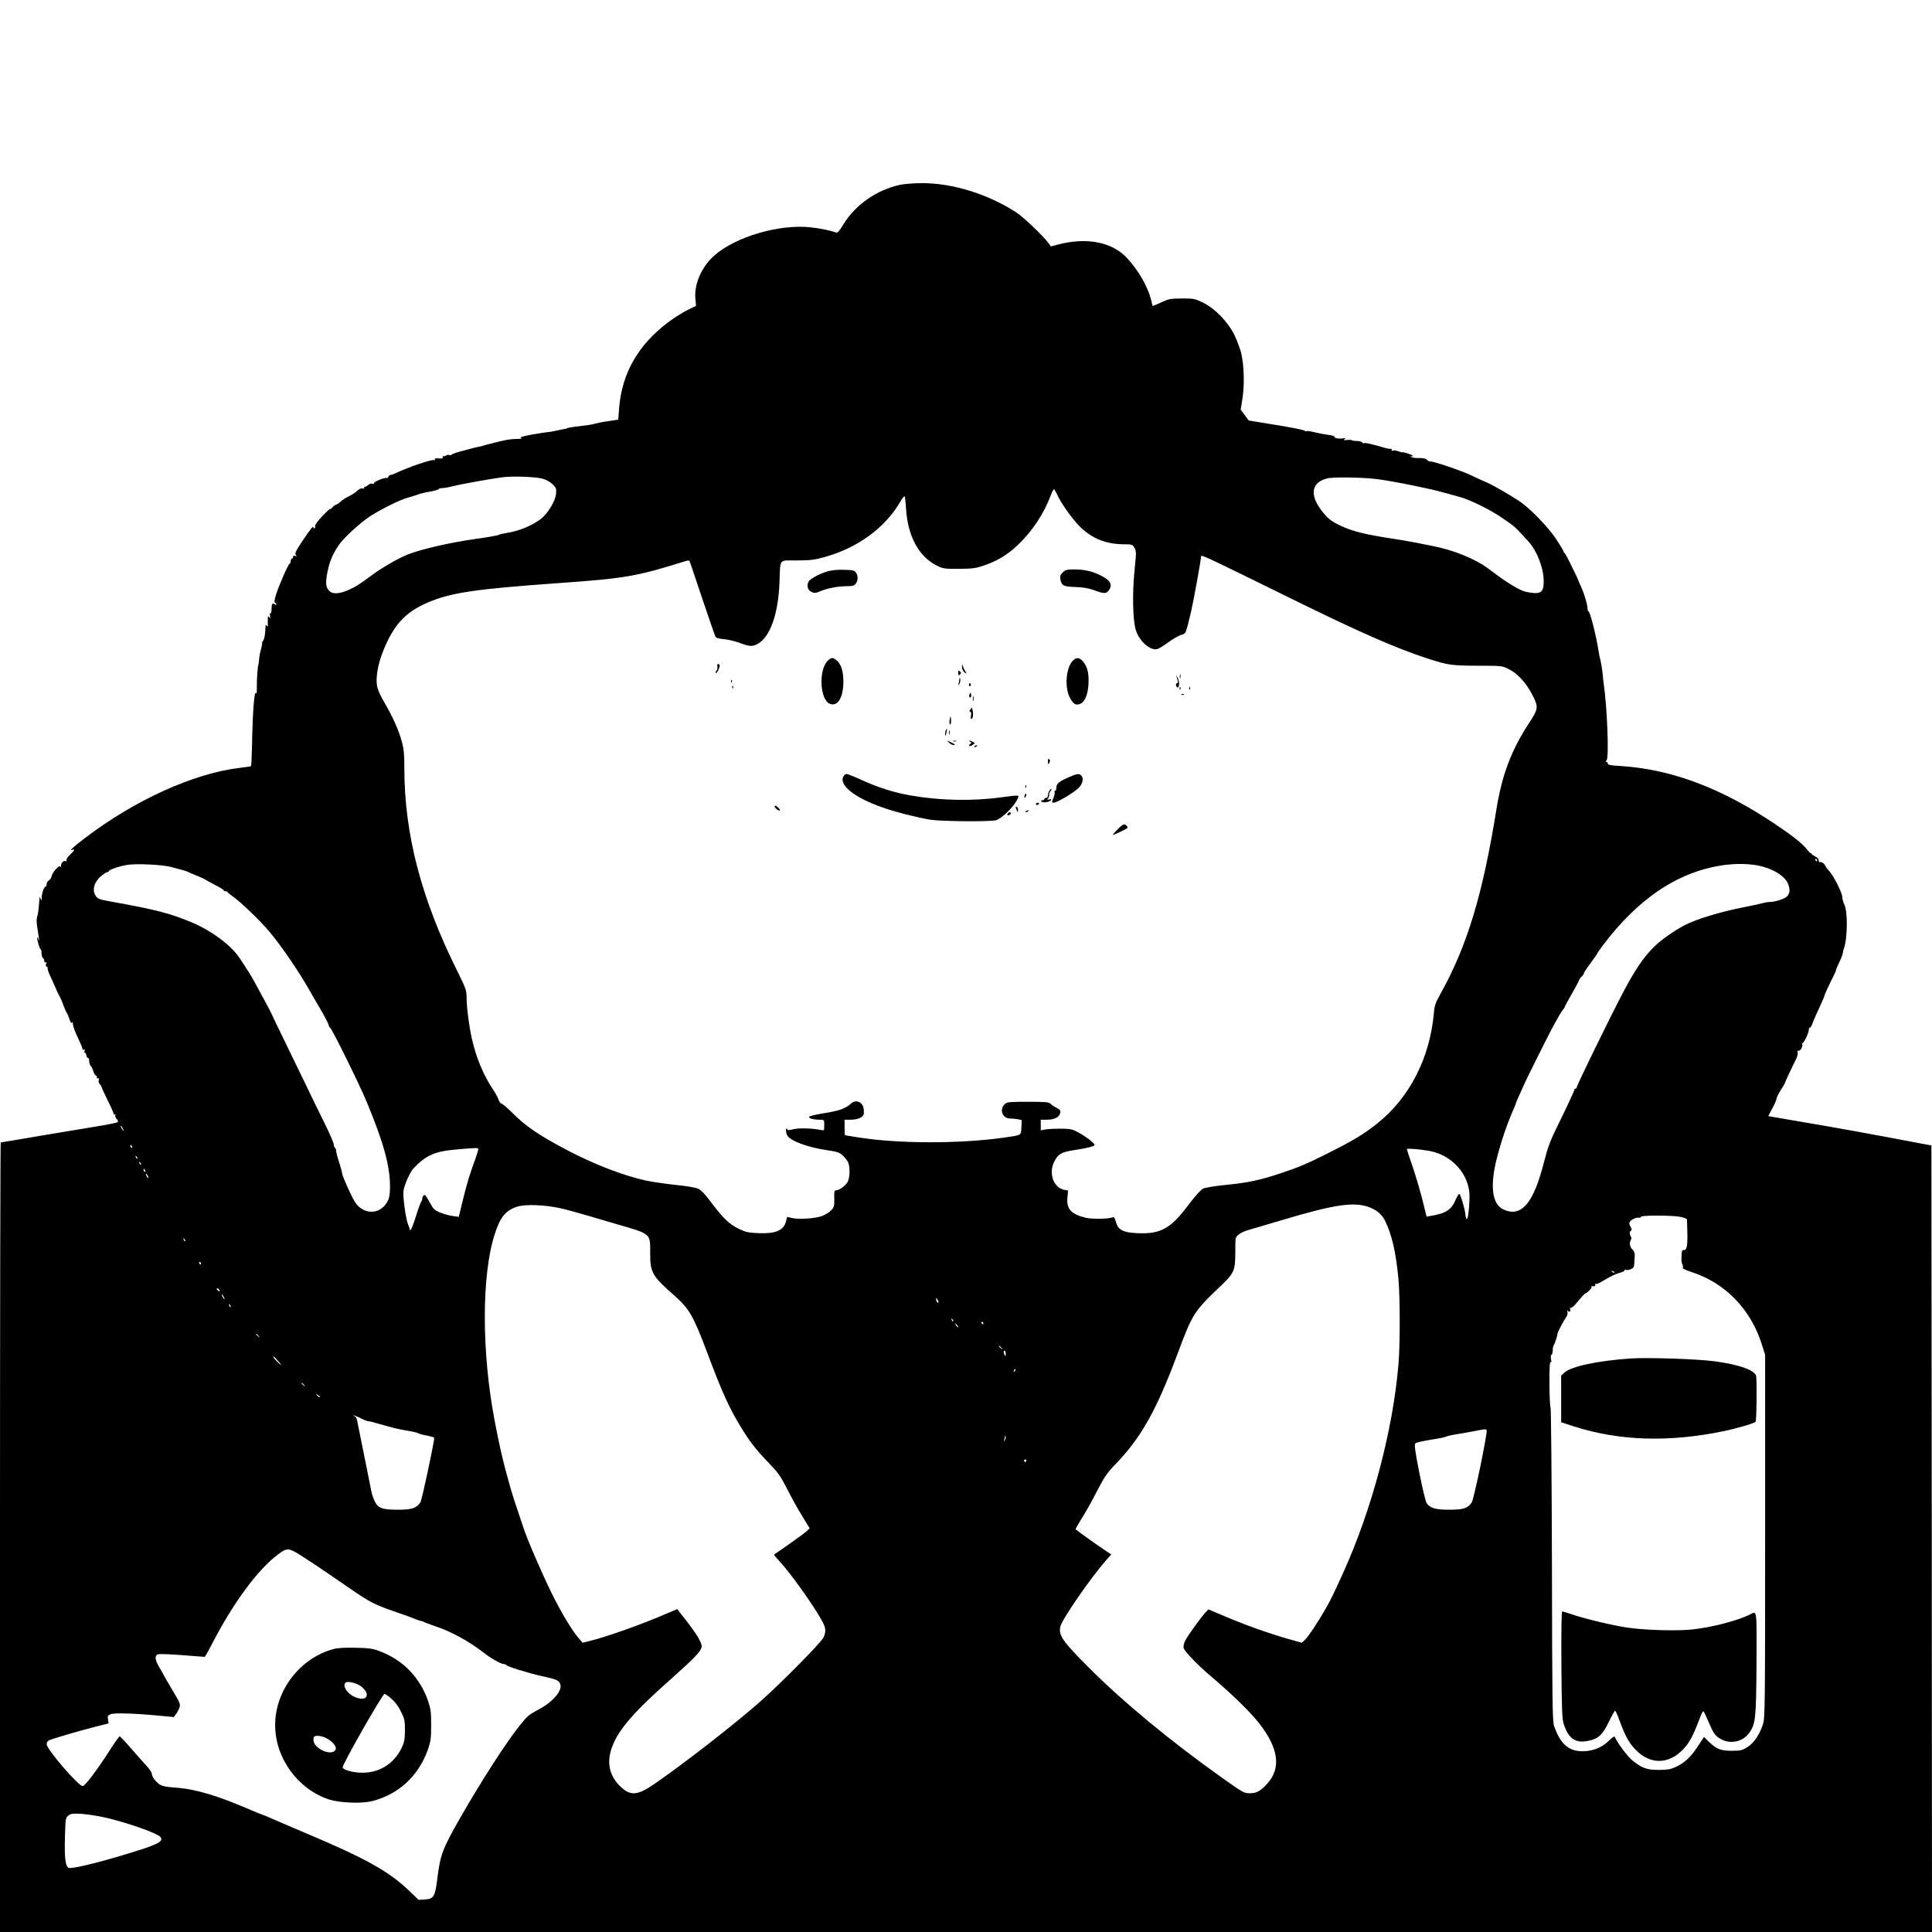 <?xml version="1.0" standalone="no"?>
<!DOCTYPE svg PUBLIC "-//W3C//DTD SVG 20010904//EN"
 "http://www.w3.org/TR/2001/REC-SVG-20010904/DTD/svg10.dtd">
<svg version="1.0" xmlns="http://www.w3.org/2000/svg"
 width="1615pt" height="1615pt" viewBox="0 0 1615 1615"
 preserveAspectRatio="xMidYMid meet">

<g transform="translate(0,1615) scale(0.1,-0.1)"
fill="#000000" stroke="none">
<path d="M7524 14605 c-197 -43 -373 -166 -475 -332 -31 -52 -48 -71 -59 -67
-46 17 -136 36 -218 44 -261 28 -628 -81 -803 -238 -105 -94 -168 -238 -156
-361 l5 -58 -72 -35 c-39 -20 -108 -63 -153 -96 -258 -192 -395 -430 -418
-728 l-7 -92 -81 -12 c-45 -6 -95 -16 -112 -21 -30 -9 -50 -12 -160 -25 -33
-4 -64 -9 -70 -12 -5 -3 -16 -7 -25 -8 -8 -1 -40 -7 -70 -14 -30 -7 -62 -12
-70 -12 -8 0 -67 -9 -130 -20 -80 -15 -109 -23 -95 -29 14 -5 4 -7 -30 -8 -27
0 -70 -4 -95 -9 -50 -10 -176 -42 -200 -50 -8 -3 -22 -6 -30 -7 -14 -2 -38 -8
-163 -42 -32 -9 -60 -20 -63 -24 -2 -5 -11 -6 -19 -2 -9 3 -21 0 -29 -6 -7 -6
-16 -7 -20 -3 -4 4 -6 0 -4 -8 2 -12 -5 -14 -35 -12 -28 2 -37 0 -31 -9 4 -8
3 -9 -4 -5 -17 10 -217 -58 -326 -110 -16 -8 -35 -14 -41 -14 -7 0 -16 -7 -19
-16 -3 -8 -10 -13 -14 -10 -13 8 -107 -31 -105 -42 1 -6 -6 -8 -16 -5 -10 2
-25 -3 -34 -11 -8 -9 -21 -16 -27 -16 -6 0 -9 -4 -6 -9 4 -5 -3 -7 -13 -4 -13
3 -29 -4 -44 -19 -14 -14 -45 -34 -70 -46 -25 -12 -56 -32 -69 -44 -13 -13
-30 -24 -38 -26 -7 -2 -22 -13 -32 -24 -10 -12 -18 -17 -18 -12 0 5 -29 -22
-65 -60 -36 -38 -64 -75 -61 -82 3 -8 1 -16 -4 -19 -6 -4 -10 -1 -10 5 0 19
-22 -8 -93 -114 -55 -82 -64 -102 -54 -115 10 -12 9 -14 -5 -8 -12 4 -18 2
-18 -8 0 -8 -4 -15 -10 -15 -5 0 -10 -9 -10 -19 0 -11 -4 -21 -9 -23 -12 -4
-89 -181 -113 -257 -14 -45 -17 -66 -9 -69 6 -2 11 -8 11 -14 0 -7 -5 -7 -13
1 -19 15 -27 4 -27 -41 0 -22 -4 -37 -9 -34 -4 3 -6 -7 -4 -22 4 -21 2 -24 -6
-12 -9 12 -11 11 -12 -10 -1 -14 -1 -36 0 -50 1 -20 -1 -22 -9 -10 -8 12 -10
9 -11 -15 -1 -54 -9 -98 -19 -111 -6 -6 -10 -16 -9 -20 2 -5 -3 -28 -9 -50 -7
-23 -14 -61 -16 -85 -2 -24 -5 -44 -5 -44 -6 0 -15 -123 -14 -185 1 -43 -2
-67 -6 -55 -14 36 -29 -144 -34 -428 -2 -97 -6 -179 -8 -181 -2 -2 -46 -9 -97
-15 -387 -47 -875 -269 -1294 -588 -100 -77 -135 -109 -104 -97 26 10 19 -6
-20 -42 -20 -19 -32 -39 -28 -45 4 -7 1 -10 -7 -7 -18 6 -39 -15 -39 -39 0
-12 -3 -14 -8 -6 -9 15 -72 -61 -72 -86 0 -9 -9 -22 -20 -29 -11 -7 -20 -21
-20 -32 0 -11 -3 -20 -7 -20 -14 0 -33 -53 -34 -89 0 -29 -2 -32 -9 -16 l-9
20 -1 -20 c-1 -11 -4 -42 -6 -70 -2 -27 -8 -62 -13 -77 -6 -17 -6 -49 0 -85
17 -108 20 -131 10 -103 -5 14 -9 18 -10 10 -1 -21 24 -102 30 -96 3 3 6 -11
6 -31 1 -21 6 -39 12 -41 6 -2 11 -13 11 -23 0 -12 4 -17 11 -13 8 4 9 0 4
-15 -4 -13 -2 -21 5 -21 6 0 10 -6 8 -12 -1 -7 6 -31 16 -53 10 -22 26 -58 36
-80 24 -57 39 -88 49 -105 9 -16 22 -46 42 -100 7 -19 16 -37 19 -40 3 -3 12
-24 20 -48 9 -29 16 -38 22 -30 5 9 8 4 8 -14 0 -16 18 -65 40 -110 22 -46 40
-89 40 -96 0 -8 5 -10 12 -6 8 5 9 2 5 -9 -3 -10 -2 -17 3 -17 5 0 10 -10 12
-22 2 -13 8 -22 13 -21 6 1 11 -12 11 -29 1 -17 6 -33 11 -37 6 -3 16 -23 22
-43 7 -21 17 -38 22 -38 5 0 9 -7 9 -16 0 -8 5 -12 11 -8 7 4 9 0 5 -14 -4
-12 -1 -26 9 -35 8 -9 15 -20 15 -25 0 -5 23 -55 50 -110 28 -55 50 -106 50
-112 0 -6 4 -8 10 -5 5 3 7 0 4 -8 -3 -8 2 -22 12 -31 10 -10 13 -21 8 -26 -5
-5 -79 -20 -164 -34 -85 -14 -302 -50 -481 -80 -180 -31 -329 -56 -333 -56 -3
0 -6 -1485 -6 -3300 l0 -3300 8075 0 8075 0 -2 3287 -3 3288 -60 11 c-495 94
-671 126 -1070 194 -126 22 -231 40 -233 40 -1 0 13 29 33 64 19 35 35 71 35
80 0 10 16 42 35 72 19 30 35 57 35 60 0 6 62 138 92 197 11 21 18 47 15 58
-4 14 -1 19 7 16 15 -6 40 39 31 54 -4 5 -2 9 2 9 12 0 53 86 53 110 0 11 4
20 9 20 5 0 13 10 17 23 4 12 22 56 41 97 59 129 63 138 63 145 0 7 49 112 82
177 10 21 18 39 16 40 -1 2 10 29 25 60 16 32 30 68 31 80 2 13 6 30 9 38 31
81 34 312 4 369 -9 19 -17 47 -17 62 0 35 -72 178 -111 220 -16 17 -29 34 -29
37 0 14 -33 40 -45 36 -8 -3 -12 2 -12 13 1 11 -10 24 -28 33 -16 8 -31 18
-32 23 -2 4 -6 7 -9 6 -3 0 -17 15 -32 34 -37 46 -115 109 -257 204 -454 306
-873 463 -1300 490 -78 4 -105 9 -105 20 0 7 -5 13 -11 13 -8 0 -7 5 1 15 21
25 5 433 -24 640 -3 17 -7 57 -10 90 -4 33 -11 78 -16 100 -6 22 -13 54 -15
70 -20 133 -73 345 -87 345 -4 0 -8 13 -8 28 0 28 -27 119 -51 172 -7 14 -16
36 -22 50 -9 25 -14 35 -34 75 -5 11 -25 52 -44 90 -19 39 -37 72 -41 73 -5 2
-8 8 -8 13 0 5 -28 51 -61 102 -68 102 -222 261 -309 318 -80 53 -219 133
-265 153 -68 30 -109 48 -136 62 -69 35 -335 125 -343 116 -3 -3 -15 3 -26 13
-14 13 -34 17 -74 16 -32 0 -58 4 -62 11 -4 7 -3 8 4 4 7 -4 12 -3 12 2 0 9
-71 34 -87 31 -4 -1 -20 3 -35 9 -15 6 -35 9 -45 5 -10 -4 -14 -2 -9 5 4 6 -1
10 -11 10 -10 -1 -43 6 -73 16 -30 9 -57 16 -60 16 -3 1 -22 5 -43 11 -20 5
-41 7 -46 4 -5 -3 -11 0 -13 6 -2 6 -23 12 -46 13 -23 0 -42 3 -42 6 0 3 -17
4 -37 2 -30 -3 -35 -1 -23 8 12 9 10 10 -12 6 -32 -7 -80 2 -73 14 3 4 -21 11
-53 15 -31 4 -83 14 -115 22 -32 8 -61 12 -64 9 -4 -3 -12 -1 -19 5 -7 5 -114
27 -239 47 l-227 37 -33 45 -34 46 16 99 c17 116 12 274 -12 375 -9 36 -34
103 -56 149 -54 110 -162 222 -264 272 -66 32 -75 34 -175 34 -97 -1 -110 -3
-174 -33 -38 -18 -70 -31 -71 -30 0 2 -6 26 -13 53 -28 110 -105 244 -200 347
-126 136 -339 177 -582 113 l-55 -15 -24 32 c-45 60 -205 213 -264 251 -232
153 -537 248 -793 246 -66 0 -147 -7 -180 -14z m-2991 -2456 c29 -7 63 -25 84
-45 33 -32 35 -37 31 -83 -6 -60 -70 -166 -127 -209 -75 -57 -185 -102 -291
-118 -25 -4 -52 -10 -60 -15 -13 -6 -93 -20 -200 -35 -198 -27 -455 -86 -564
-130 -77 -31 -223 -115 -303 -176 -96 -72 -138 -98 -200 -124 -73 -30 -126
-31 -151 -3 -30 31 -33 68 -13 166 18 84 43 143 94 218 38 57 179 186 260 239
97 62 254 140 317 156 25 7 61 18 80 25 19 8 65 19 103 25 37 7 70 16 73 21 3
5 17 9 32 9 16 0 55 7 87 16 65 16 323 63 420 75 81 10 269 4 328 -12z m6978
-4 c63 -8 193 -31 289 -51 157 -32 211 -45 315 -74 17 -5 57 -16 90 -25 82
-22 254 -107 344 -169 123 -85 103 -67 228 -203 69 -75 125 -217 127 -324 2
-105 -24 -122 -149 -96 -42 8 -141 66 -240 139 -16 13 -53 39 -81 60 -102 76
-290 152 -454 183 -41 8 -109 22 -150 30 -41 8 -120 22 -175 30 -238 36 -349
63 -445 109 -83 38 -111 61 -165 131 -100 132 -81 234 50 266 54 13 299 9 416
-6z m-2675 -127 c34 -77 131 -212 197 -276 103 -98 217 -142 372 -142 56 0 62
-2 78 -29 16 -27 16 -39 1 -187 -20 -194 -15 -422 11 -502 28 -91 120 -173
178 -158 13 3 54 28 92 56 37 27 85 55 106 62 43 13 39 2 84 189 21 89 85 440
85 469 0 16 51 -8 731 -343 595 -293 898 -426 1169 -514 166 -53 194 -57 410
-58 203 0 206 0 261 -28 74 -36 145 -113 198 -215 53 -104 52 -115 -30 -240
-145 -223 -224 -430 -270 -717 -115 -715 -245 -1143 -468 -1543 -42 -75 -50
-98 -55 -162 -34 -374 -202 -703 -469 -918 -116 -93 -204 -146 -432 -260 -170
-85 -235 -112 -390 -163 -163 -54 -265 -76 -449 -94 -90 -9 -170 -22 -189 -31
-20 -10 -67 -62 -127 -142 -147 -195 -230 -240 -428 -230 -114 5 -157 28 -174
94 -9 34 -16 43 -28 38 -32 -14 -169 -16 -222 -4 -125 30 -164 73 -155 171 l5
57 -32 6 c-89 17 -133 139 -83 236 32 64 61 80 167 96 111 17 170 32 170 44 0
14 -80 75 -140 106 -49 26 -65 29 -150 29 -52 0 -110 -3 -127 -7 l-33 -7 0 44
0 45 50 0 c63 0 106 21 112 55 5 22 0 29 -31 45 -21 10 -43 26 -50 34 -11 13
-41 16 -186 16 -150 0 -176 -2 -193 -17 -52 -44 -24 -123 42 -123 19 0 48 -3
65 -6 l32 -7 -3 -60 c-3 -70 5 -65 -148 -87 -380 -53 -896 -51 -1233 5 -48 8
-89 15 -92 15 -3 0 -5 29 -5 65 l0 65 50 0 c63 0 110 22 111 53 3 61 -14 91
-58 100 -18 3 -34 -4 -58 -25 -43 -37 -100 -56 -232 -76 -58 -10 -108 -22
-110 -28 -4 -13 41 -24 93 -24 34 0 34 0 34 -46 0 -45 -1 -46 -27 -40 -69 15
-184 18 -229 7 -38 -10 -49 -10 -55 1 -13 19 -11 -29 1 -52 24 -46 169 -100
329 -124 94 -14 108 -19 139 -48 19 -18 38 -44 43 -57 16 -39 13 -125 -5 -160
-18 -33 -69 -71 -97 -71 -14 0 -17 -11 -15 -69 1 -64 -1 -72 -28 -100 -16 -16
-50 -37 -75 -46 -58 -21 -193 -30 -248 -17 l-43 10 -10 -39 c-20 -75 -87 -103
-229 -97 -82 3 -106 8 -161 34 -87 42 -134 88 -252 245 -35 47 -69 82 -91 92
-21 10 -96 23 -188 32 -84 9 -195 25 -247 36 -189 41 -431 134 -660 254 -240
127 -347 199 -467 320 -38 38 -76 70 -83 70 -8 0 -19 16 -26 36 -7 19 -26 55
-43 79 -81 120 -142 267 -178 425 -26 118 -45 270 -45 358 0 48 -10 74 -79
213 -300 602 -441 1142 -441 1694 0 116 -4 160 -21 220 -27 99 -77 210 -145
326 -36 62 -58 111 -63 145 -10 63 7 168 43 264 90 236 189 347 386 430 190
81 392 111 1079 160 575 41 655 55 1073 185 15 5 29 5 31 2 3 -4 50 -144 106
-312 57 -167 106 -312 111 -321 6 -11 28 -18 72 -22 35 -3 93 -17 131 -31 77
-30 107 -32 146 -11 107 55 177 248 187 520 8 201 -10 180 146 180 114 1 148
5 233 29 271 75 501 242 627 456 22 38 39 58 42 49 2 -8 7 -54 10 -104 14
-225 106 -396 253 -471 55 -28 64 -29 188 -29 114 1 140 4 210 28 108 36 195
88 283 171 120 114 220 264 277 419 10 26 21 47 25 47 4 0 15 -19 26 -42z
m6354 -3058 c0 -5 -2 -10 -4 -10 -3 0 -8 5 -11 10 -3 6 -1 10 4 10 6 0 11 -4
11 -10z m-13765 -56 c95 -24 139 -37 150 -44 6 -4 37 -17 70 -30 33 -13 62
-26 65 -29 3 -3 40 -24 83 -46 42 -21 77 -43 77 -47 0 -4 6 -8 14 -8 8 0 16
-3 18 -7 2 -5 21 -20 42 -35 68 -47 236 -209 314 -303 100 -121 239 -325 326
-478 13 -23 53 -93 90 -155 36 -62 69 -124 72 -137 3 -14 9 -25 13 -25 11 0
246 -474 306 -620 140 -336 195 -536 195 -703 0 -86 -7 -114 -37 -155 -66 -88
-188 -80 -254 17 -29 44 -108 220 -109 242 0 9 -11 51 -25 93 -14 42 -25 85
-25 96 0 10 -4 22 -10 25 -5 3 -10 16 -10 28 0 12 -33 89 -74 172 -41 82 -109
222 -151 310 -43 88 -126 260 -186 383 -60 123 -109 225 -109 227 0 2 -24 49
-54 104 -30 55 -69 126 -86 158 -29 55 -72 123 -131 210 -72 105 -232 223
-392 291 -187 78 -302 108 -682 176 -104 19 -113 23 -131 59 -24 45 -3 107 49
152 22 19 47 35 54 35 7 0 13 4 13 8 0 12 95 44 159 53 78 11 284 1 356 -17z
m13240 16 c128 -17 248 -83 279 -152 22 -52 20 -85 -7 -112 -22 -22 -100 -46
-149 -46 -12 0 -35 -4 -52 -9 -17 -5 -92 -22 -166 -36 -188 -37 -386 -97 -484
-147 -84 -43 -207 -129 -258 -181 -93 -93 -163 -197 -264 -390 -123 -236 -384
-770 -384 -787 0 -6 -4 -10 -10 -10 -5 0 -10 -5 -10 -11 0 -5 -28 -67 -61
-137 -34 -70 -81 -167 -105 -217 -24 -49 -52 -121 -63 -160 -10 -38 -29 -106
-41 -150 -82 -296 -182 -401 -323 -335 -93 44 -113 189 -58 415 36 145 91 307
147 432 8 17 14 34 14 37 0 3 14 36 31 73 17 37 37 82 44 98 18 41 197 400
227 455 55 102 81 146 94 161 8 8 14 19 14 22 0 4 27 54 60 111 33 57 60 109
60 114 0 5 9 17 20 27 11 10 20 23 20 29 0 6 25 44 55 84 30 40 55 76 55 79 0
3 21 33 46 67 303 403 641 625 1024 676 81 10 166 11 245 0z m-13636 -2210
c11 -24 11 -24 -3 -6 -9 11 -16 24 -16 30 0 12 5 7 19 -24z m75 -146 c3 -8 2
-12 -4 -9 -6 3 -10 10 -10 16 0 14 7 11 14 -7z m2873 -92 c-48 -128 -75 -218
-108 -355 l-34 -139 -49 7 c-27 3 -74 16 -104 28 -51 21 -59 28 -92 90 -28 51
-39 64 -48 55 -7 -7 -12 -19 -12 -28 0 -9 -4 -20 -9 -25 -5 -6 -26 -63 -46
-128 -32 -100 -47 -130 -51 -99 0 4 -6 21 -13 37 -18 43 -43 220 -39 274 4 48
54 163 86 196 101 106 176 140 343 155 166 15 194 16 197 7 2 -4 -8 -37 -21
-75z m7968 58 c192 -33 339 -198 339 -380 -1 -100 -14 -206 -25 -189 -5 8 -9
23 -9 33 0 34 -42 176 -51 176 -6 0 -19 -21 -30 -47 -37 -87 -82 -116 -209
-137 l-35 -6 -34 138 c-19 75 -56 201 -82 278 -27 78 -49 145 -49 149 0 7 104
-1 185 -15z m-10797 -65 c-3 -3 -9 2 -12 12 -6 14 -5 15 5 6 7 -7 10 -15 7
-18z m30 -50 c-3 -3 -9 2 -12 12 -6 14 -5 15 5 6 7 -7 10 -15 7 -18z m36 -51
c3 -8 2 -12 -4 -9 -6 3 -10 10 -10 16 0 14 7 11 14 -7z m26 -59 c0 -5 -5 -3
-10 5 -5 8 -10 20 -10 25 0 6 5 3 10 -5 5 -8 10 -19 10 -25z m3440 -254 c47
-10 146 -37 220 -59 74 -22 185 -54 245 -72 304 -88 290 -77 290 -248 0 -161
16 -188 208 -357 117 -104 155 -170 262 -454 134 -359 196 -494 307 -671 69
-109 120 -172 229 -285 64 -66 88 -101 138 -200 33 -66 89 -167 125 -225 l64
-105 -21 -21 c-12 -12 -78 -61 -147 -109 -69 -48 -127 -88 -129 -90 -2 -2 19
-28 46 -57 94 -101 290 -377 357 -502 30 -56 32 -82 11 -132 -17 -42 -376
-404 -545 -551 -239 -207 -618 -501 -872 -677 -140 -96 -198 -100 -282 -20
-91 87 -116 198 -73 321 52 149 178 297 495 577 194 173 247 227 257 267 7 30
-41 111 -137 233 l-67 85 -83 -35 c-207 -90 -496 -193 -640 -229 l-68 -17 -25
29 c-58 64 -152 219 -235 388 -82 166 -214 473 -238 555 -6 19 -27 82 -47 140
-20 58 -45 137 -56 175 -11 39 -29 104 -40 145 -26 94 -63 257 -94 423 -110
575 -110 1222 1 1562 46 142 89 195 186 228 67 22 232 16 358 -12z m6744 15
c74 -23 123 -60 152 -117 59 -117 94 -271 114 -494 14 -153 14 -554 0 -710
-47 -556 -224 -1219 -465 -1749 -74 -164 -103 -222 -142 -291 -69 -120 -147
-237 -176 -264 l-26 -23 -113 32 c-164 47 -352 114 -520 185 l-147 62 -24 -26
c-39 -42 -147 -191 -169 -234 -12 -24 -17 -49 -14 -63 7 -27 117 -142 221
-230 184 -156 332 -300 411 -400 162 -207 185 -373 68 -503 -56 -62 -89 -81
-144 -81 -52 0 -54 1 -240 133 -432 308 -815 624 -1104 913 -224 223 -260 276
-242 348 16 64 248 400 385 557 l40 45 -67 45 c-50 33 -195 137 -231 165 -2 2
17 36 42 76 55 89 71 117 149 266 49 95 76 134 143 203 214 222 342 450 517
919 127 341 138 358 366 574 105 100 117 126 118 261 0 61 1 117 2 126 4 31
44 59 114 79 40 12 156 46 258 76 432 130 600 157 724 120z m2624 -88 c28 -6
53 -16 54 -22 0 -6 2 -58 3 -116 2 -108 -5 -140 -30 -140 -17 0 -16 2 -19 -60
-2 -25 1 -51 7 -57 5 -7 7 -19 4 -27 -4 -10 17 -21 78 -41 277 -90 491 -311
582 -602 l28 -88 0 -1515 c0 -1402 -1 -1519 -17 -1570 -28 -88 -76 -160 -132
-195 -44 -27 -58 -30 -130 -30 -93 0 -127 14 -192 76 l-40 40 -52 -80 c-57
-87 -112 -139 -188 -173 -39 -18 -67 -23 -139 -23 -100 0 -140 15 -224 83 -37
30 -131 157 -143 194 -3 7 -23 -7 -47 -31 -54 -54 -117 -82 -196 -89 -132 -10
-207 49 -263 207 -15 42 -17 172 -19 1359 -2 721 -7 1312 -12 1312 -4 0 -8 86
-9 190 0 131 2 188 10 184 7 -4 8 4 3 24 -3 18 -2 33 4 37 6 3 11 21 11 39 0
17 4 36 8 41 8 9 31 80 32 98 0 11 52 109 71 135 10 12 15 32 12 45 -3 16 -2
18 5 8 12 -16 27 3 16 21 -4 6 -3 8 3 5 6 -4 25 10 43 31 56 67 80 92 85 92
12 0 54 44 49 52 -3 5 -2 8 3 7 22 -4 34 2 27 14 -4 6 -3 9 1 5 5 -5 27 3 49
16 91 53 116 65 155 76 23 6 41 15 41 21 0 6 5 7 11 4 5 -4 23 -1 40 5 23 10
29 19 30 44 1 17 2 46 4 65 2 25 -3 40 -20 57 -23 23 -27 56 -11 82 4 7 4 18
-1 25 -13 20 -13 41 0 49 9 6 9 12 0 28 -7 11 -13 26 -13 35 0 21 49 50 78 46
13 -1 22 1 18 7 -8 14 268 14 332 0z m-12500 -203 c-3 -3 -9 2 -12 12 -6 14
-5 15 5 6 7 -7 10 -15 7 -18z m132 -185 c0 -5 -2 -10 -4 -10 -3 0 -8 5 -11 10
-3 6 -1 10 4 10 6 0 11 -4 11 -10z m11815 -78 c-3 -3 -11 0 -18 7 -9 10 -8 11
6 5 10 -3 15 -9 12 -12z m-11661 -148 c5 -14 4 -15 -9 -4 -17 14 -19 20 -6 20
5 0 12 -7 15 -16z m36 -54 c6 -11 8 -20 6 -20 -3 0 -10 9 -16 20 -6 11 -8 20
-6 20 3 0 10 -9 16 -20z m5970 -30 c6 -11 7 -20 2 -20 -6 0 -12 9 -15 20 -3
11 -3 20 -1 20 2 0 8 -9 14 -20z m-5912 -55 c-3 -3 -9 2 -12 12 -6 14 -5 15 5
6 7 -7 10 -15 7 -18z m6040 -120 c-3 -3 -9 2 -12 12 -6 14 -5 15 5 6 7 -7 10
-15 7 -18z m252 -15 c0 -5 -2 -10 -4 -10 -3 0 -8 5 -11 10 -3 6 -1 10 4 10 6
0 11 -4 11 -10z m-211 -34 c-3 -3 -11 5 -18 17 -13 21 -12 21 5 5 10 -10 16
-20 13 -22z m-5848 -73 c13 -16 12 -17 -3 -4 -17 13 -22 21 -14 21 2 0 10 -8
17 -17z m6210 -100 c13 -16 12 -17 -3 -4 -10 7 -18 15 -18 17 0 8 8 3 21 -13z
m36 -50 c1 -19 -1 -22 -8 -12 -11 17 -12 39 -1 39 4 0 8 -12 9 -27z m-6104
-36 c57 -61 62 -79 7 -22 -19 19 -30 35 -26 35 4 0 13 -6 19 -13z m6178 -110
c-10 -9 -11 -8 -5 6 3 10 9 15 12 12 3 -3 0 -11 -7 -18z m-5940 -114 c13 -16
12 -17 -3 -4 -10 7 -18 15 -18 17 0 8 8 3 21 -13z m133 -102 c-2 -3 -12 3 -22
13 -16 17 -16 18 5 5 12 -7 20 -15 17 -18z m340 -176 c27 -14 56 -25 64 -25 7
0 46 -9 85 -21 129 -37 171 -47 247 -59 41 -7 80 -16 85 -20 6 -5 38 -14 73
-20 34 -7 62 -15 62 -19 -1 -39 -103 -520 -115 -538 -33 -50 -71 -63 -188 -63
-133 0 -167 13 -196 73 -10 23 -22 56 -25 72 -5 25 -104 521 -122 607 -3 15
-13 29 -22 31 -9 3 -12 5 -7 6 6 0 32 -10 59 -24z m9361 -401 c-32 -153 -64
-289 -72 -302 -31 -49 -69 -62 -186 -62 -119 0 -163 13 -192 56 -8 13 -36 128
-61 255 -37 190 -43 234 -32 244 7 7 65 20 128 30 63 9 120 21 125 25 6 4 42
13 80 19 39 6 113 19 165 29 89 18 95 18 98 2 2 -9 -22 -143 -53 -296z m-3975
219 c-11 -17 -11 -17 -6 0 3 10 6 24 7 30 0 9 2 9 5 0 3 -7 0 -20 -6 -30z
m180 -173 c0 -5 -4 -10 -10 -10 -5 0 -10 5 -10 10 0 6 5 10 10 10 6 0 10 -4
10 -10z m-6119 -760 c46 -24 243 -155 462 -307 170 -117 206 -136 392 -200 72
-24 144 -51 162 -59 17 -7 36 -14 42 -14 6 0 19 -4 29 -10 9 -5 46 -19 82 -31
141 -46 287 -126 420 -229 54 -43 139 -90 160 -90 10 0 20 -4 22 -8 5 -12 178
-66 293 -92 128 -28 143 -35 157 -64 25 -55 -61 -156 -189 -221 -68 -36 -87
-52 -146 -125 -117 -147 -323 -466 -502 -779 -147 -258 -165 -306 -190 -509
-18 -146 -30 -166 -104 -170 l-52 -3 -77 74 c-173 165 -362 271 -872 486 -146
62 -284 121 -307 132 -24 10 -45 19 -48 19 -3 0 -65 25 -137 56 -240 103 -423
157 -568 169 -131 10 -148 15 -185 54 -20 20 -35 46 -35 59 0 14 -19 44 -49
75 -26 29 -85 95 -130 147 -45 52 -86 95 -91 95 -5 0 -42 -52 -82 -115 -109
-170 -207 -300 -227 -300 -36 0 -301 308 -301 350 0 10 6 23 13 29 14 11 244
79 414 122 l91 23 -5 33 c-5 29 -2 34 23 44 32 12 201 7 408 -13 l119 -11 18
24 c10 13 23 38 29 55 10 28 5 40 -60 148 -38 64 -70 119 -70 121 0 2 -16 30
-35 62 -37 61 -43 94 -22 111 9 8 67 7 202 -3 105 -8 193 -15 196 -15 3 0 32
51 64 113 175 339 382 620 549 743 66 50 81 52 137 24z m-1556 -2229 c188 -47
410 -126 435 -156 32 -38 -18 -64 -285 -144 -252 -77 -464 -127 -483 -114 -26
16 -34 85 -29 257 4 154 5 161 28 179 21 17 35 19 119 14 52 -4 149 -20 215
-36z"/>
<path d="M6921 11375 c-67 -19 -149 -63 -162 -87 -18 -33 -7 -72 24 -86 25
-12 34 -11 75 6 59 25 148 42 223 42 48 0 60 4 73 22 20 28 20 67 0 93 -12 17
-28 20 -97 22 -49 2 -103 -3 -136 -12z"/>
<path d="M8883 11364 c-20 -20 -24 -31 -19 -57 11 -53 27 -61 123 -64 59 -1
108 -9 148 -23 97 -35 109 -35 133 -6 35 45 16 84 -62 123 -72 37 -140 53
-224 53 -65 0 -76 -3 -99 -26z"/>
<path d="M6918 10625 c-76 -75 -64 -320 16 -357 66 -30 116 49 116 183 0 93
-21 154 -61 183 -32 22 -42 20 -71 -9z"/>
<path d="M8965 10624 c-54 -58 -66 -217 -24 -301 29 -57 49 -71 85 -58 42 15
68 76 73 169 4 91 -9 142 -45 186 -32 37 -57 38 -89 4z"/>
<path d="M5997 10580 c3 -11 0 -27 -7 -35 -7 -9 -10 -18 -7 -21 8 -9 39 55 32
66 -11 18 -23 11 -18 -10z"/>
<path d="M8041 10578 c0 -15 6 -34 15 -42 23 -23 29 -19 11 7 -8 13 -17 32
-20 42 -4 15 -5 14 -6 -7z"/>
<path d="M8010 10524 c0 -15 3 -23 8 -18 4 5 10 11 13 14 4 3 1 11 -7 18 -12
11 -14 8 -14 -14z"/>
<path d="M9862 10495 c0 -16 2 -22 5 -12 2 9 2 23 0 30 -3 6 -5 -1 -5 -18z"/>
<path d="M9833 10500 c3 -8 7 -25 11 -37 5 -14 3 -23 -3 -23 -14 0 -14 -27 -1
-35 18 -11 22 41 6 76 -9 19 -15 27 -13 19z"/>
<path d="M8021 10480 c-1 -8 -4 -26 -7 -40 -5 -22 -4 -23 6 -7 6 10 9 28 7 40
-2 12 -5 15 -6 7z"/>
<path d="M6111 10454 c0 -11 3 -14 6 -6 3 7 2 16 -1 19 -3 4 -6 -2 -5 -13z"/>
<path d="M8100 10424 c0 -8 5 -12 10 -9 6 4 8 11 5 16 -9 14 -15 11 -15 -7z"/>
<path d="M6121 10404 c0 -11 3 -14 6 -6 3 7 2 16 -1 19 -3 4 -6 -2 -5 -13z"/>
<path d="M9861 10394 c0 -11 3 -14 6 -6 3 7 2 16 -1 19 -3 4 -6 -2 -5 -13z"/>
<path d="M9941 10394 c0 -11 3 -14 6 -6 3 7 2 16 -1 19 -3 4 -6 -2 -5 -13z"/>
<path d="M8105 10347 c-4 -10 -5 -21 -1 -24 10 -10 18 4 13 24 -4 17 -4 17
-12 0z"/>
<path d="M9878 10343 c7 -3 16 -2 19 1 4 3 -2 6 -13 5 -11 0 -14 -3 -6 -6z"/>
<path d="M8132 10310 c0 -19 2 -27 5 -17 2 9 2 25 0 35 -3 9 -5 1 -5 -18z"/>
<path d="M8112 10220 c-9 -14 -9 -20 -1 -20 7 0 9 -11 6 -30 -4 -16 -3 -30 2
-30 13 0 19 35 12 69 -6 30 -7 30 -19 11z"/>
<path d="M7938 10130 c-3 -17 -1 -33 4 -36 4 -3 8 11 8 30 0 44 -6 47 -12 6z"/>
<path d="M7906 10045 c-3 -9 -6 -26 -5 -38 1 -14 4 -9 9 13 9 37 7 52 -4 25z"/>
<path d="M7932 10025 c0 -16 2 -22 5 -12 2 9 2 23 0 30 -3 6 -5 -1 -5 -18z"/>
<path d="M7936 9940 c12 -12 29 -20 39 -18 13 2 6 8 -21 21 l-39 18 21 -21z"/>
<path d="M7968 9953 c6 -2 18 -2 25 0 6 3 1 5 -13 5 -14 0 -19 -2 -12 -5z"/>
<path d="M8110 9950 c13 -9 13 -11 0 -19 -8 -6 -11 -13 -8 -16 4 -4 16 0 28 8
22 15 22 15 2 26 -26 14 -42 14 -22 1z"/>
<path d="M8145 9910 c-3 -6 1 -7 9 -4 18 7 21 14 7 14 -6 0 -13 -4 -16 -10z"/>
<path d="M8760 9785 c1 -26 2 -28 11 -12 8 14 8 22 0 30 -8 8 -11 3 -11 -18z"/>
<path d="M7050 9659 c-39 -72 94 -177 325 -258 106 -38 288 -84 400 -103 87
-14 484 -18 548 -5 43 9 146 106 178 169 23 46 30 44 -122 24 -247 -34 -513
-29 -764 14 -144 25 -275 67 -415 131 -59 27 -114 49 -123 49 -9 0 -21 -9 -27
-21z"/>
<path d="M8925 9649 c-76 -34 -95 -51 -95 -86 0 -13 -4 -23 -10 -23 -5 0 -7
-6 -4 -13 2 -7 -2 -30 -11 -50 -14 -35 -14 -37 3 -37 28 0 174 87 210 125 34
36 42 81 20 103 -18 18 -36 15 -113 -19z"/>
<path d="M8571 9574 c0 -11 3 -14 6 -6 3 7 2 16 -1 19 -3 4 -6 -2 -5 -13z"/>
<path d="M8772 9540 c-7 -11 -12 -29 -12 -40 0 -11 -7 -20 -15 -20 -8 0 -15
-4 -15 -10 0 -5 -8 -10 -17 -10 -12 0 -14 -3 -6 -11 13 -13 69 -3 79 13 5 7
-1 9 -16 5 -17 -4 -20 -3 -11 6 6 6 11 20 11 32 0 12 5 26 12 33 6 6 10 14 7
16 -3 3 -10 -4 -17 -14z"/>
<path d="M8566 9504 c-4 -9 -4 -19 -1 -22 2 -3 7 3 11 12 4 9 4 19 1 22 -2 3
-7 -3 -11 -12z"/>
<path d="M8660 9430 c0 -5 4 -10 9 -10 6 0 13 5 16 10 3 6 -1 10 -9 10 -9 0
-16 -4 -16 -10z"/>
<path d="M6476 9412 c-7 -11 34 -45 43 -36 3 2 -4 14 -16 25 -13 13 -23 17
-27 11z"/>
<path d="M8491 9403 c0 -4 4 -17 9 -28 8 -19 9 -19 9 2 1 12 -3 25 -9 28 -5 3
-10 3 -9 -2z"/>
<path d="M8580 9370 c-9 -6 -10 -10 -3 -10 6 0 15 5 18 10 8 12 4 12 -15 0z"/>
<path d="M8427 9353 c-12 -12 -7 -22 8 -17 8 4 15 10 15 15 0 11 -14 12 -23 2z"/>
<path d="M9340 9215 c-24 -25 -41 -45 -38 -45 7 0 97 41 116 54 10 6 10 11 1
22 -18 22 -32 17 -79 -31z"/>
<path d="M13630 4794 c-278 -19 -497 -66 -554 -119 l-26 -24 0 -195 0 -195
108 -35 c377 -121 791 -134 1247 -40 116 24 259 66 270 79 8 10 12 259 6 377
-3 51 -137 101 -351 129 -140 19 -562 33 -700 23z"/>
<path d="M13052 2233 c3 -389 6 -455 21 -499 40 -119 98 -158 204 -136 84 17
120 51 172 160 25 51 48 92 52 92 4 0 21 -38 38 -85 44 -121 76 -181 129 -237
134 -143 309 -128 434 37 35 46 67 114 113 238 9 27 21 45 26 40 4 -4 24 -46
44 -93 41 -96 55 -114 107 -141 78 -40 178 -17 228 53 56 76 60 121 63 586 2
458 5 437 -53 407 -100 -51 -321 -109 -484 -126 -133 -14 -399 -6 -546 16
-121 18 -352 73 -459 110 -41 14 -78 25 -83 25 -5 0 -8 -193 -6 -447z"/>
<path d="M2795 2367 c-283 -72 -495 -345 -495 -637 0 -276 189 -536 450 -622
90 -29 272 -36 361 -14 222 57 388 211 466 431 24 71 27 94 27 205 0 111 -3
134 -27 205 -69 196 -210 340 -405 413 -56 21 -87 26 -197 28 -83 2 -148 -1
-180 -9z m221 -312 c88 -67 53 -134 -49 -91 -63 26 -107 93 -79 120 15 16 92
-2 128 -29z m257 -106 c29 -25 59 -65 79 -107 30 -61 33 -75 33 -157 -1 -77
-5 -98 -28 -147 -60 -123 -169 -197 -302 -206 -79 -5 -182 18 -191 43 -7 18
333 615 350 615 7 0 34 -18 59 -41z m-539 -332 c53 -30 84 -72 70 -95 -35 -56
-184 12 -184 84 0 11 3 24 7 27 14 14 69 6 107 -16z"/>
</g>
</svg>
